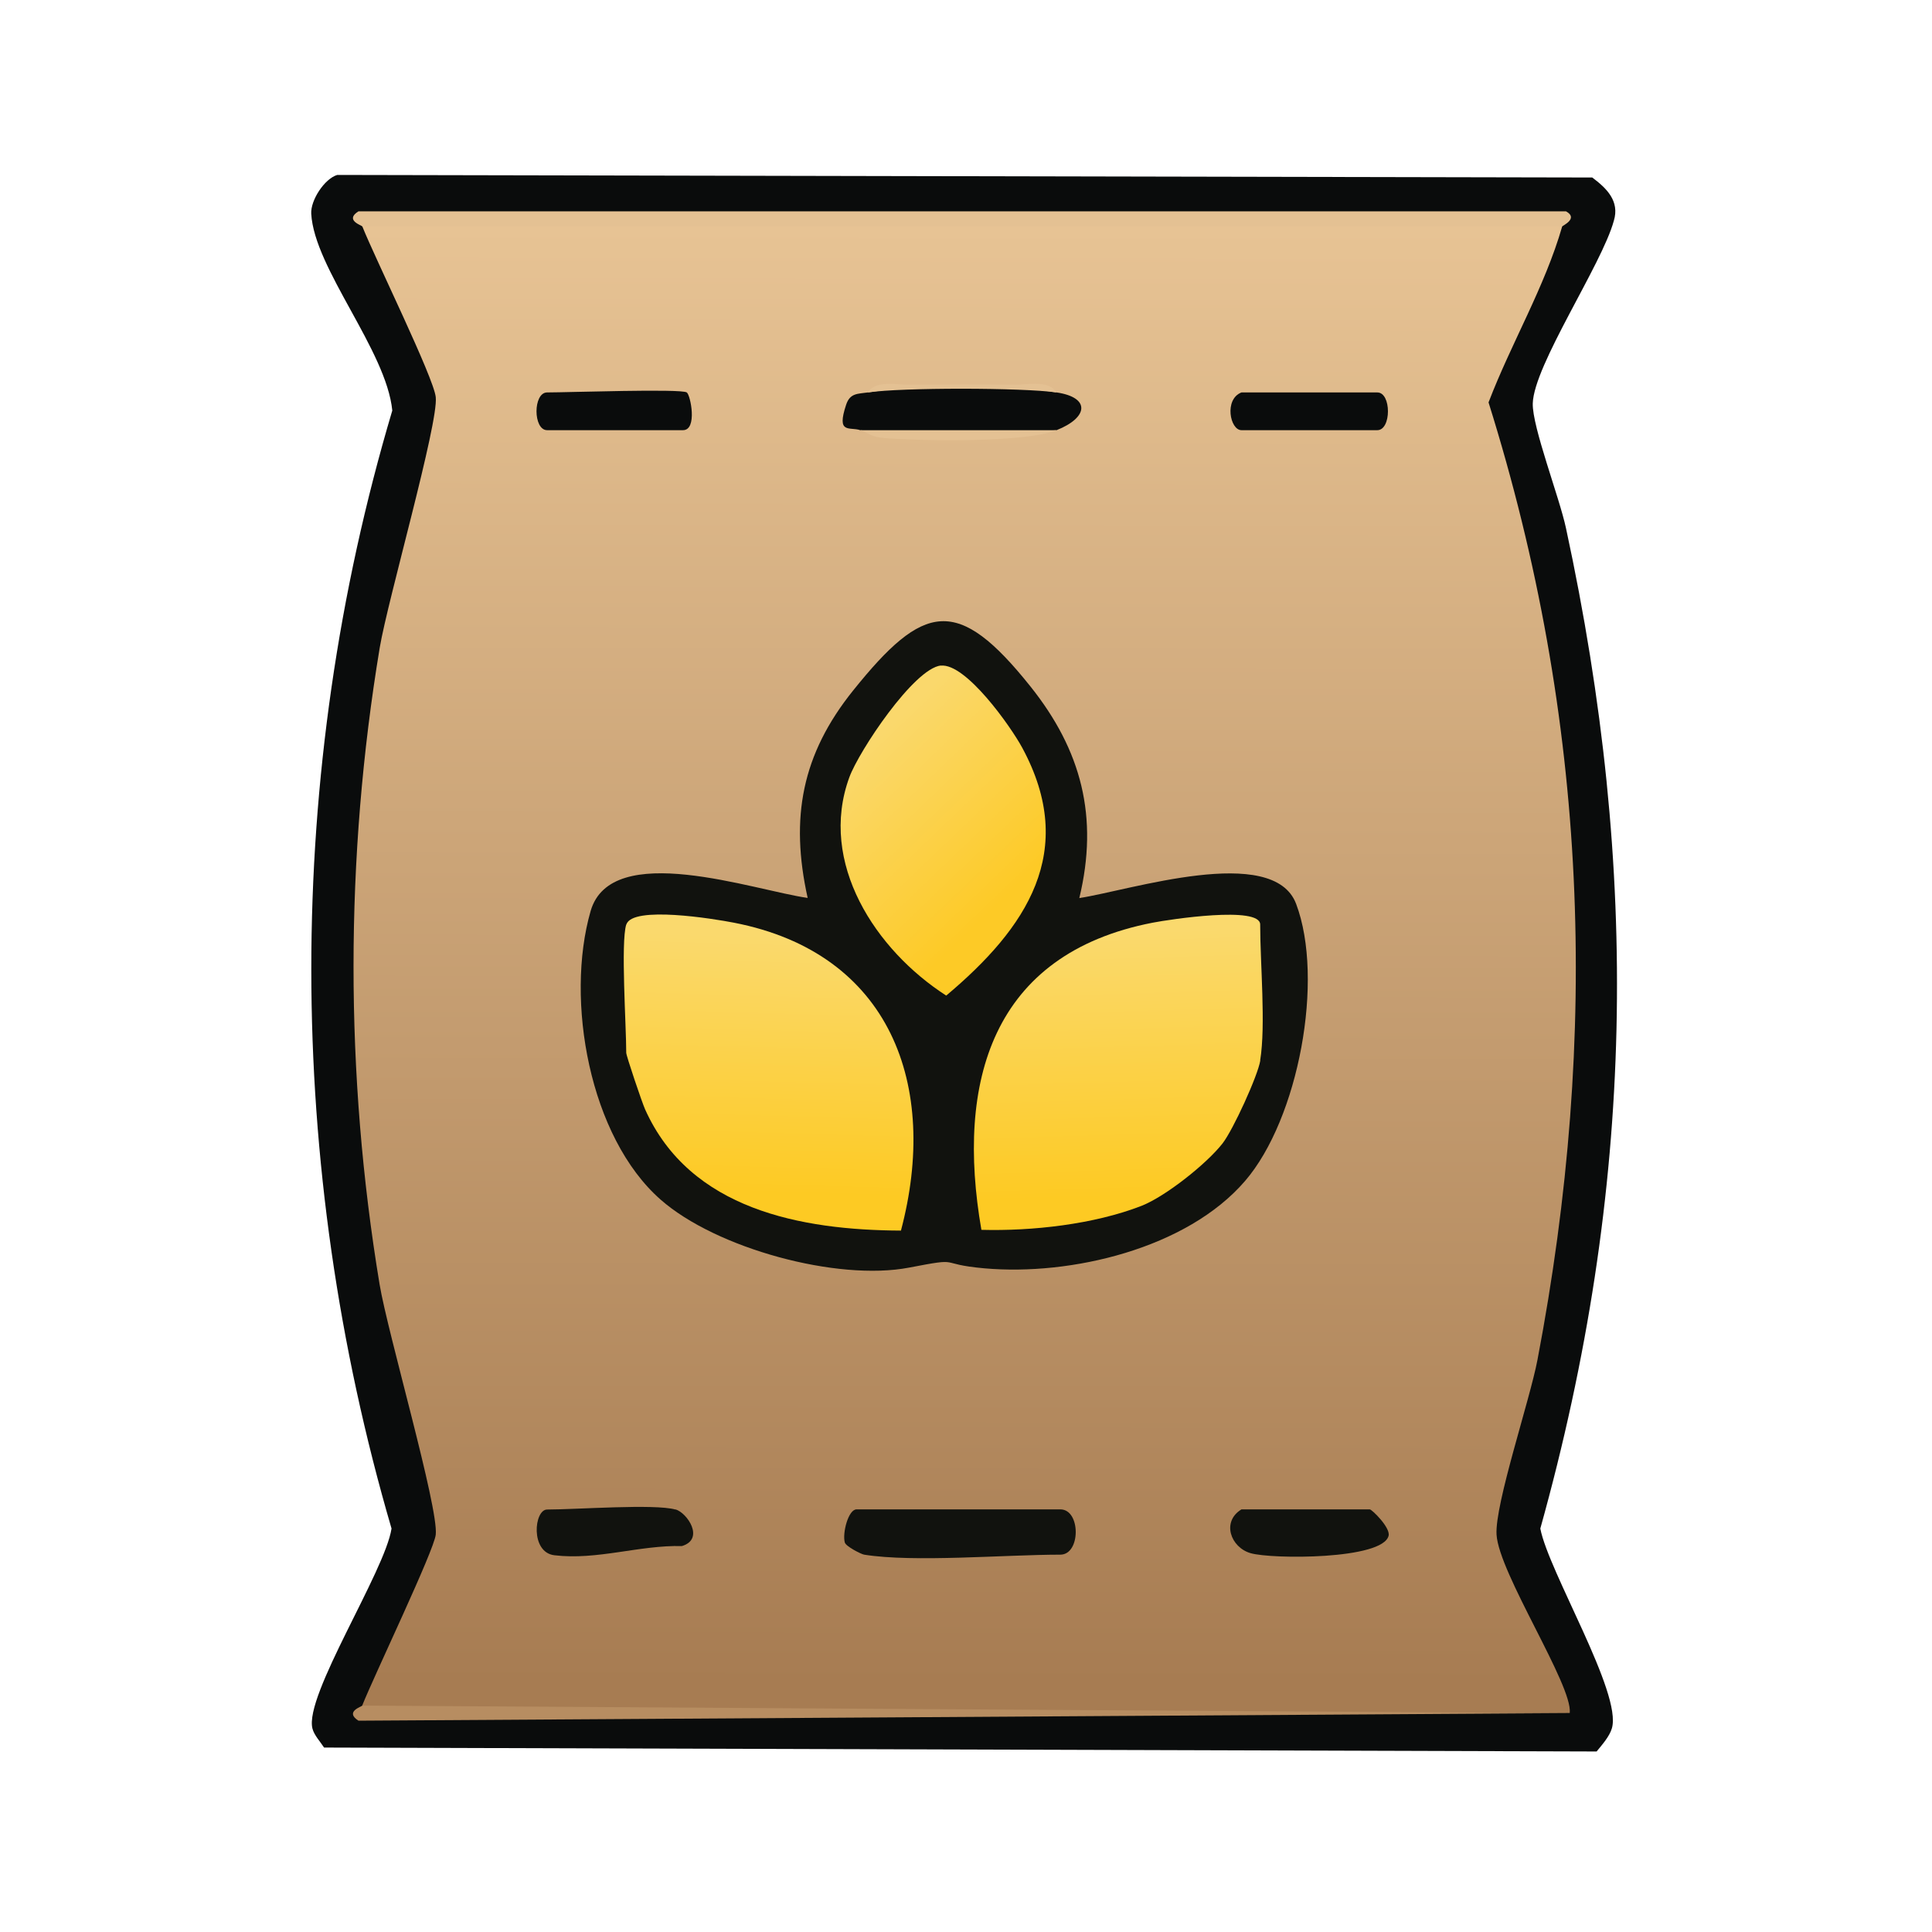 <?xml version="1.0" encoding="UTF-8"?>
<svg id="uuid-97f24563-18d7-4ee3-851c-53b75110e728" data-name="fill_flour" xmlns="http://www.w3.org/2000/svg" xmlns:xlink="http://www.w3.org/1999/xlink" viewBox="0 0 128 128">
  <defs>
    <linearGradient id="uuid-21150e49-5da5-49b8-9a0d-7c54dcf7d195" x1="-316.08" y1="-1153.86" x2="-316.29" y2="-960.86" gradientTransform="translate(222 592) scale(.5)" gradientUnits="userSpaceOnUse">
      <stop offset="0" stop-color="#e7c394"/>
      <stop offset="1" stop-color="#a77c52"/>
    </linearGradient>
    <linearGradient id="uuid-938e5492-4e81-49c9-b353-74e43717daa1" x1="-341.71" y1="-1059.96" x2="-342.7" y2="-1025.97" gradientTransform="translate(222 592) scale(.5)" gradientUnits="userSpaceOnUse">
      <stop offset="0" stop-color="#fad96d"/>
      <stop offset="1" stop-color="#fdca23"/>
    </linearGradient>
    <linearGradient id="uuid-a660f55e-ee40-4195-96e3-c7df6558f09b" x1="-296.41" y1="-1060.48" x2="-295.34" y2="-1025.49" gradientTransform="translate(222 592) scale(.5)" gradientUnits="userSpaceOnUse">
      <stop offset="0" stop-color="#fad96d"/>
      <stop offset="1" stop-color="#fdca23"/>
    </linearGradient>
    <linearGradient id="uuid-d816b37d-9870-4357-a173-a471042a3293" x1="-329.16" y1="-1084.92" x2="-310.47" y2="-1065.44" gradientTransform="translate(222 592) scale(.5)" gradientUnits="userSpaceOnUse">
      <stop offset="0" stop-color="#fad86c"/>
      <stop offset="1" stop-color="#fdca26"/>
    </linearGradient>
  </defs>
  <path d="M22.34,11.59l83.15.17c.95.71,1.83,1.56,1.43,2.87-.79,2.9-5.3,9.56-5.37,12.1-.04,1.56,1.76,6.2,2.2,8.26,4.91,22.72,4.58,43.77-1.7,66.28.55,2.87,5.44,10.92,4.74,13.24-.16.54-.65,1.09-1.01,1.53l-84.31-.26c-.25-.39-.66-.82-.77-1.26-.56-2.17,4.81-10.42,5.24-13.25-7.06-24.16-7.13-49.93.05-74.07-.39-3.98-5.17-9.41-5.37-13.04-.05-.89.87-2.31,1.72-2.57Z" style="fill: #0a0c0c;"/>
  <path d="M103.5,15c-1.16,4.03-3.37,7.71-4.88,11.66,6.59,21.02,7.37,41.82,3.24,63.44-.5,2.64-2.83,9.56-2.71,11.57.15,2.56,5.06,10,4.85,11.82H24.35s-.35-.5-.35-.5c.8-2.01,4.76-10.26,4.87-11.32.19-1.81-3.19-13.37-3.72-16.57-2.31-13.91-2.3-28.29.01-42.2.53-3.16,3.9-14.86,3.71-16.59-.14-1.31-4-9.14-4.87-11.32.03-.28.06-.5.09-.5,26.09-.17,52.96-.16,79.06,0,.12,0,.23.22.35.5Z" style="fill: url(#uuid-21150e49-5da5-49b8-9a0d-7c54dcf7d195);"/>
  <path d="M24,15c-.03-.07-1.19-.41-.25-1h80c.86.47-.23.95-.25,1H24Z" style="fill: #e4c193;"/>
  <path d="M104,113.5l-80.25.5c-.94-.6.22-.93.25-1l80,.5Z" style="fill: #b78d61;"/>
  <path d="M71.5,59.5q-.15.19,0,0c3.32-.5,12.85-3.63,14.37.38,1.89,5,.16,14.25-3.38,18.36-3.85,4.48-11.54,6.3-17.27,5.79-3.26-.29-1.34-.75-4.98-.05-4.77.92-12.8-1.27-16.47-4.5-4.72-4.14-6.34-13.22-4.64-19.12,1.37-4.75,10.82-1.37,14.38-.87q.19.15,0,0c-1.18-5.32-.38-9.52,3.01-13.74,4.68-5.83,6.92-6.32,11.75-.27,3.38,4.23,4.53,8.65,3.24,14.01Z" style="fill: #11120e;"/>
  <path d="M57.25,103c-.19-.03-1.22-.55-1.28-.81-.17-.61.23-2.19.78-2.19h13.5c1.36,0,1.36,3,0,3-3.67,0-9.69.53-13,0Z" style="fill: #11120e;"/>
  <path d="M57.5,26c4.05-.61,8.45-.61,12.5,0,2.25.33,2.12,1.66,0,2.5-4.31.41-8.7.56-13,0-.72-.24-1.6.29-.94-1.69.26-.78.77-.71,1.44-.81Z" style="fill: #0a0c0c;"/>
  <path d="M82.25,100h8.5c.14,0,1.37,1.2,1.25,1.74-.37,1.6-7.76,1.57-9.15,1.16-1.31-.38-1.94-2.08-.6-2.9Z" style="fill: #11120e;"/>
  <path d="M44.75,100c.78.22,1.96,1.97.43,2.43-2.81-.07-5.62.95-8.45.61-1.61-.19-1.35-3.03-.48-3.03,1.94,0,7.11-.39,8.5,0Z" style="fill: #11120e;"/>
  <path d="M82.25,26h9c.94,0,.94,2.5,0,2.5h-9c-.76,0-1.16-2.05,0-2.5Z" style="fill: #0a0c0c;"/>
  <path d="M45.5,26c.25.17.72,2.5-.25,2.5h-9c-.94,0-.94-2.5,0-2.5,1.38,0,8.87-.26,9.25,0Z" style="fill: #0a0c0c;"/>
  <path d="M70,28.5c-2.1.83-8.71.72-11.31.53-1.02-.07-1.11-.34-1.69-.53h13Z" style="fill: #e4c193;"/>
  <path d="M70,26c-2.22-.32-10.3-.33-12.5,0,.51-.83,1.9-.5,2.74-.51,2.33-.02,4.68-.03,7.01,0,.84,0,2.24-.33,2.74.51Z" style="fill: #e4c193;"/>
  <path d="M41.5,61.25c.39-1.26,5.79-.38,7.12-.12,10.38,2.01,13.62,10.79,11.07,20.4-6.61-.03-13.97-1.39-16.95-8.03-.21-.47-1.25-3.55-1.25-3.75,0-1.81-.37-7.3,0-8.5Z" style="fill: url(#uuid-938e5492-4e81-49c9-b353-74e43717daa1);"/>
  <path d="M83.5,70.25c-.16,1.01-1.8,4.6-2.5,5.5-1.06,1.36-3.79,3.52-5.37,4.14-3.16,1.23-7.25,1.68-10.61,1.59-1.7-9.79.68-18.28,11.35-20.35,1.13-.22,7.12-1.13,7.12.12,0,2.59.38,6.67,0,9Z" style="fill: url(#uuid-a660f55e-ee40-4195-96e3-c7df6558f09b);"/>
  <path d="M62.33,44.1c1.66-.18,4.64,4.04,5.39,5.43,3.72,6.87.3,11.95-5.03,16.43-4.68-3.01-8.49-8.8-6.42-14.46.63-1.73,4.27-7.21,6.07-7.41Z" style="fill: url(#uuid-d816b37d-9870-4357-a173-a471042a3293);"/>
</svg>